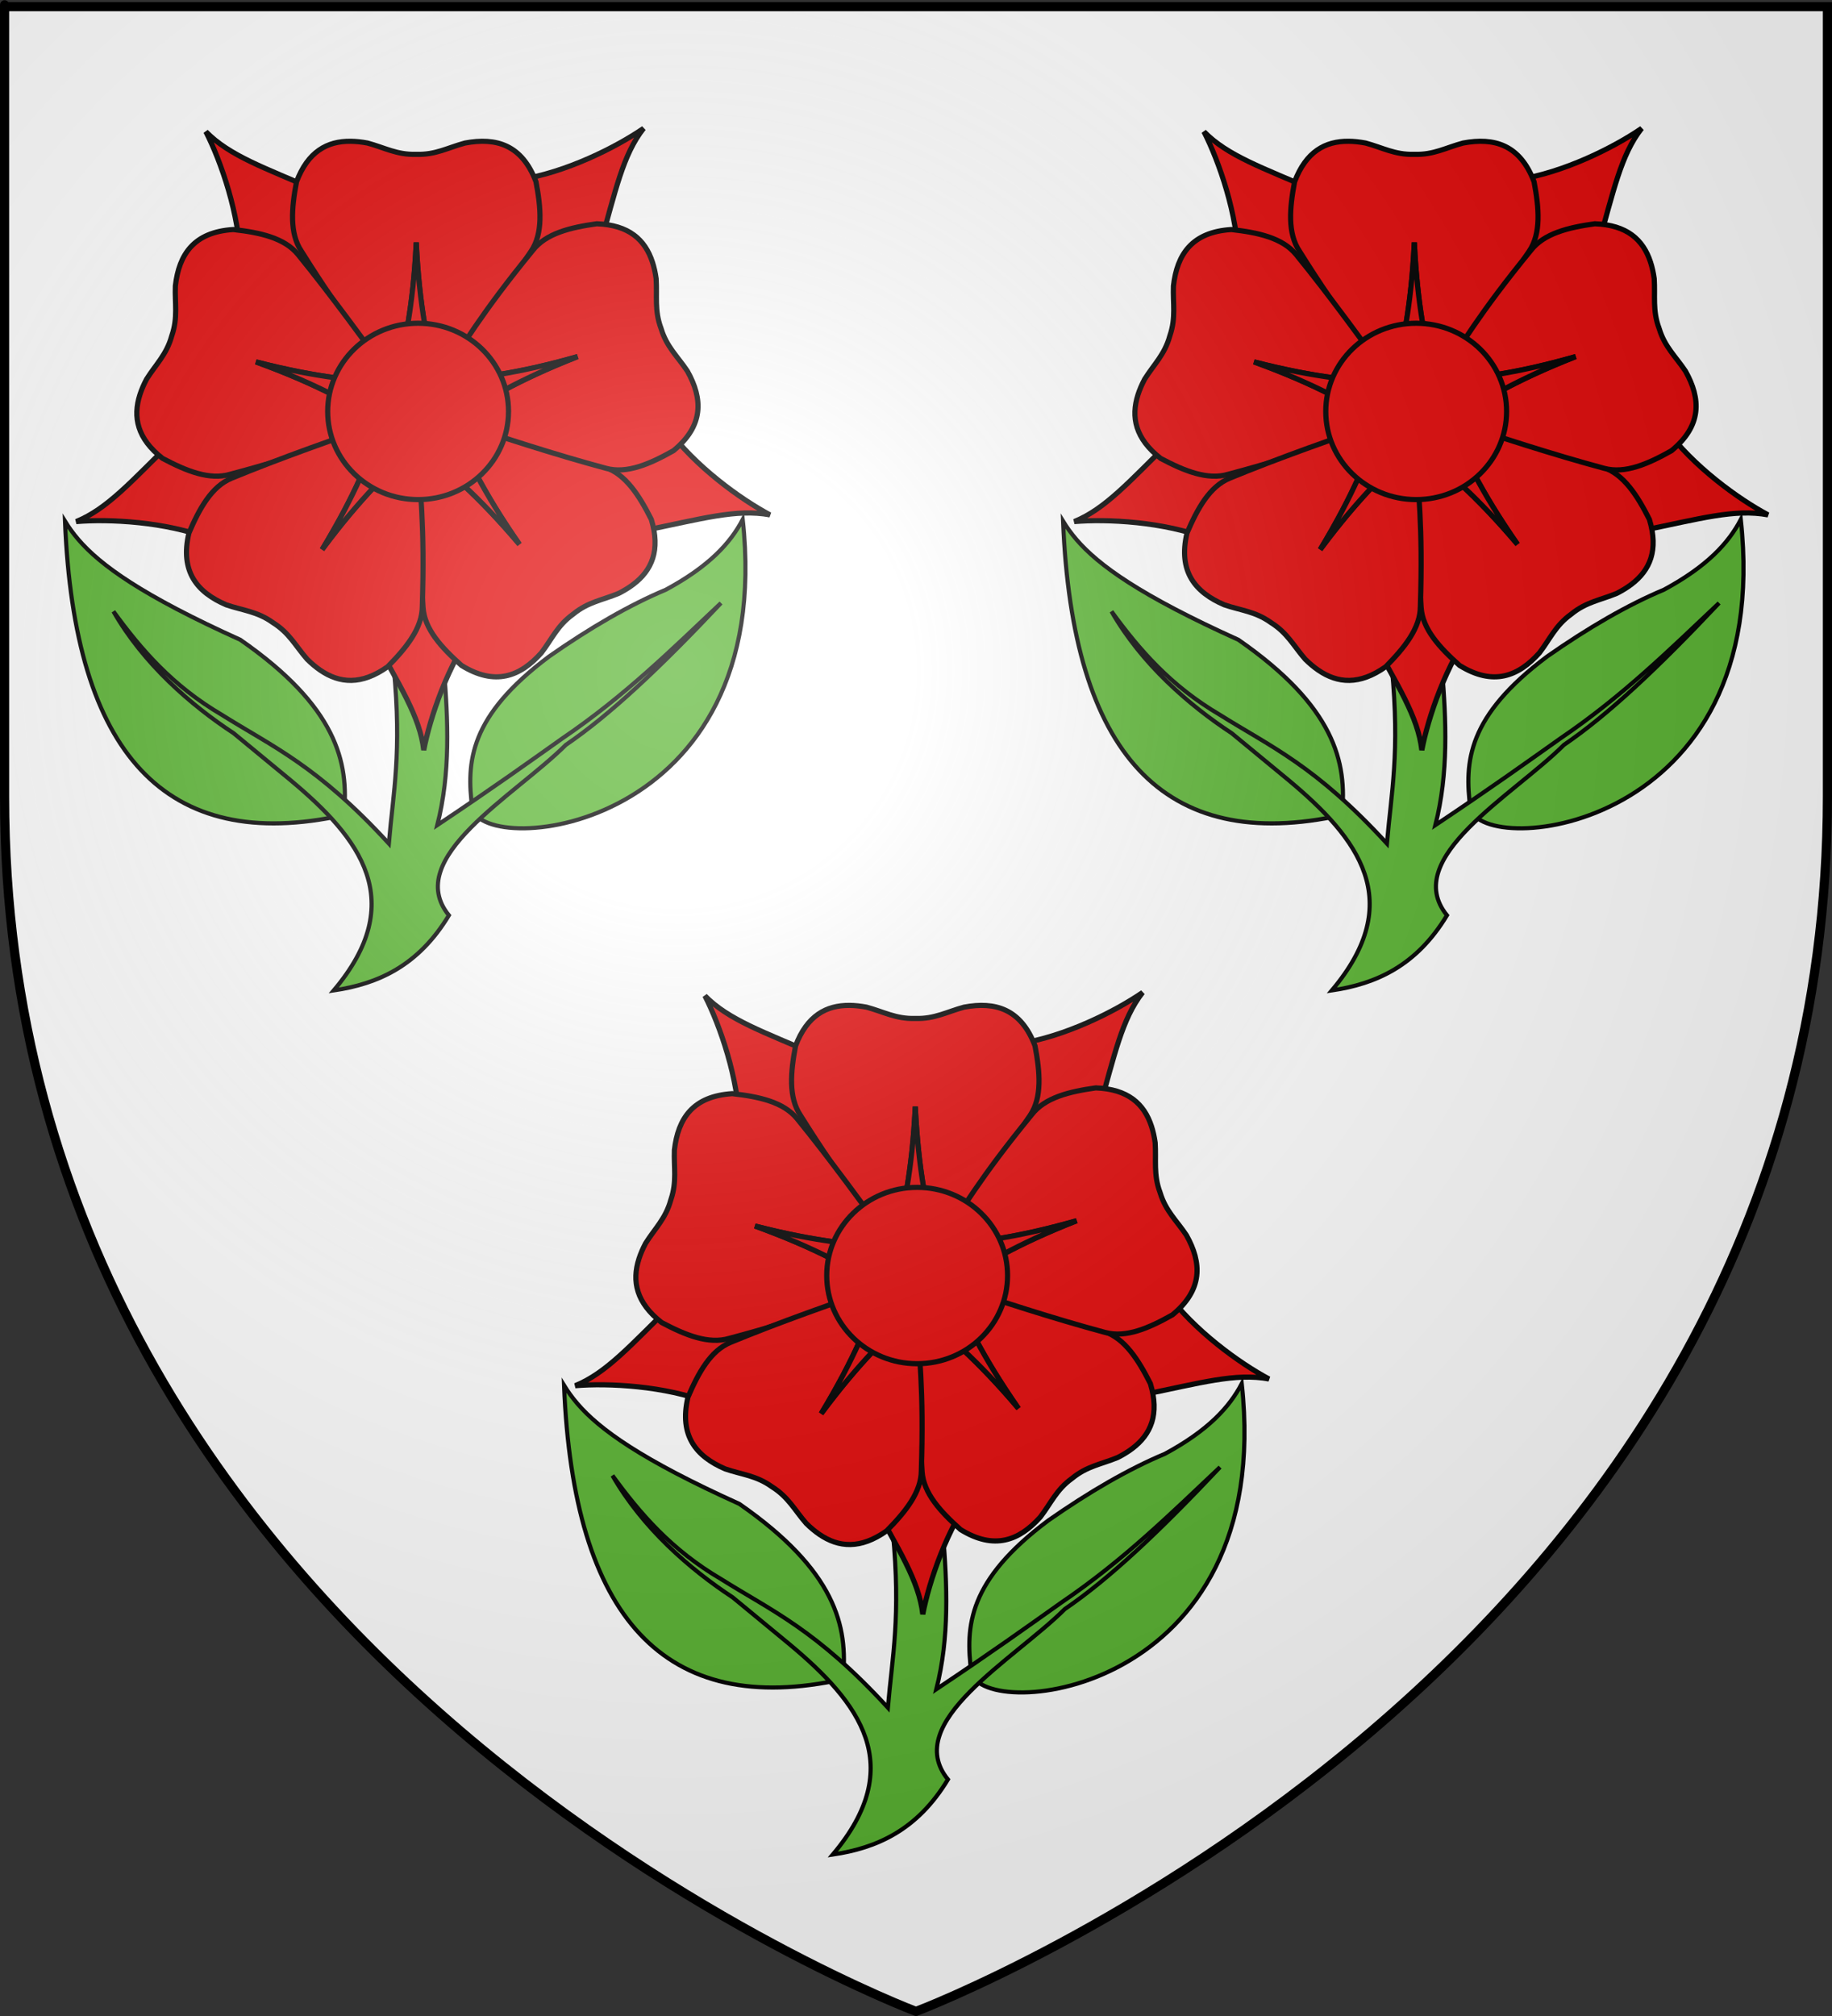 <?xml version="1.0" encoding="UTF-8" standalone="no"?>
<svg
   xmlns:dc="http://purl.org/dc/elements/1.1/"
   xmlns:cc="http://web.resource.org/cc/"
   xmlns:rdf="http://www.w3.org/1999/02/22-rdf-syntax-ns#"
   xmlns:svg="http://www.w3.org/2000/svg"
   xmlns="http://www.w3.org/2000/svg"
   xmlns:xlink="http://www.w3.org/1999/xlink"
   xmlns:sodipodi="http://sodipodi.sourceforge.net/DTD/sodipodi-0.dtd"
   xmlns:inkscape="http://www.inkscape.org/namespaces/inkscape"
   height="660"
   width="600"
   version="1.0"
   id="svg2"
   sodipodi:version="0.32"
   inkscape:version="0.45.1"
   sodipodi:docname="Blason_ville_fr_Meung-sur-Loire_(Loiret).svg"
   sodipodi:docbase="E:\Mes documents\Mes images\Héraldique\Réalisations\Communes européennes\France\45 - Loiret"
   inkscape:export-filename="/Users/olivier/Desktop/Blason Rouge/Blason_Vide_3D.png"
   inkscape:export-xdpi="144"
   inkscape:export-ydpi="144"
   inkscape:output_extension="org.inkscape.output.svg.inkscape">
  <rect width="100%" height="100%" fill="#333333" stroke="none"/>
  <sodipodi:namedview
     inkscape:window-height="723"
     inkscape:window-width="1024"
     inkscape:pageshadow="2"
     inkscape:pageopacity="0.0"
     guidetolerance="10.0"
     gridtolerance="10.0"
     objecttolerance="10.0"
     borderopacity="1.0"
     bordercolor="#666666"
     pagecolor="#ffffff"
     id="base"
     showgrid="false"
     height="660px"
     inkscape:zoom="0.80151481"
     inkscape:cx="178.32351"
     inkscape:cy="329.99986"
     inkscape:window-x="-4"
     inkscape:window-y="-4"
     inkscape:current-layer="layer4" />
  <desc
     id="desc4">Flag of Canton of Valais (Wallis)</desc>
  <defs
     id="defs6">
    <linearGradient
       id="linearGradient2893">
      <stop
         style="stop-color:white;stop-opacity:0.314;"
         offset="0"
         id="stop2895" />
      <stop
         id="stop2897"
         offset="0.19"
         style="stop-color:white;stop-opacity:0.251;" />
      <stop
         style="stop-color:#6b6b6b;stop-opacity:0.125;"
         offset="0.6"
         id="stop2901" />
      <stop
         style="stop-color:black;stop-opacity:0.125;"
         offset="1"
         id="stop2899" />
    </linearGradient>
    <radialGradient
       inkscape:collect="always"
       xlink:href="#linearGradient2893"
       id="radialGradient3163"
       gradientUnits="userSpaceOnUse"
       gradientTransform="matrix(1.353,0,0,1.349,-77.629,-85.747)"
       cx="221.445"
       cy="226.331"
       fx="221.445"
       fy="226.331"
       r="300" />
  </defs>
  <g
     inkscape:groupmode="layer"
     id="layer3"
     inkscape:label="Fond écu"
     style="display:inline">
    <path
       id="path2855"
       style="fill:#ffffff;fill-opacity:1;fill-rule:evenodd;stroke:none;stroke-width:1px;stroke-linecap:butt;stroke-linejoin:miter;stroke-opacity:1"
       d="M 300,658.5 C 300,658.5 598.5,546.18 598.5,260.728 C 598.5,-24.723 598.5,2.176 598.5,2.176 L 1.5,2.176 L 1.5,260.728 C 1.5,546.18 300,658.5 300,658.5 z "
       sodipodi:nodetypes="cccccc" />
  </g>
  <g
     inkscape:groupmode="layer"
     id="layer4"
     inkscape:label="Meubles">
    <g
       style="display:inline"
       id="g3351"
       transform="matrix(1.603,0,0,1.603,183.906,323.862)">
      <g
         transform="translate(-421.324,-12.567)"
         style="display:inline"
         inkscape:label="Fond écu"
         id="g3353">
        <g
           transform="matrix(1.055,0,0,1.055,177.864,-334.826)"
           inkscape:label="Calque 1"
           id="g2498">
          <g
             style="stroke:#000000;stroke-width:0.8;stroke-miterlimit:4;stroke-dasharray:none;stroke-opacity:1;display:inline"
             id="g7941"
             transform="translate(147.664,1.93)">
            <g
               transform="matrix(0.642,0,0,0.642,-62.853,199.14)"
               style="fill:#ffffff;fill-opacity:1;stroke:#000000;stroke-width:1.247;stroke-miterlimit:4;stroke-dasharray:none;stroke-opacity:1"
               id="g7466" />
            <path
               d="M 83.59,404.024 C 85.386,448.994 103.023,468.534 137.577,460.92 C 138.69,450.622 136.067,439.836 117.534,426.976 C 112.813,424.845 108.77,422.884 105.295,421.064 C 91.143,413.655 86.403,408.598 83.59,404.024 z "
               style="fill:#5ab532;fill-opacity:1;fill-rule:evenodd;stroke:#000000;stroke-width:0.8;stroke-linecap:butt;stroke-linejoin:miter;stroke-miterlimit:4;stroke-dasharray:none;stroke-opacity:1"
               id="path7502" />
            <path
               d="M 162.469,459.627 C 161.282,450.575 161.914,441.759 177.339,430.209 C 185.299,424.647 192.87,420.254 199.968,417.278 C 208.351,412.752 212.465,408.226 214.839,403.7 C 221.404,464.095 164.765,469.328 162.469,459.627 z "
               style="fill:#5ab532;fill-opacity:1;fill-rule:evenodd;stroke:#000000;stroke-width:0.8;stroke-linecap:butt;stroke-linejoin:miter;stroke-miterlimit:4;stroke-dasharray:none;stroke-opacity:1"
               id="path7504" />
            <path
               d="M 147.267,432.478 C 148.835,448.836 147.154,456.514 146.305,466.425 C 132.435,451.32 123.786,447.681 113.982,441.521 C 104.375,435.881 98.309,428.836 92.968,421.49 C 98.818,431.699 107.991,439.648 116.248,445.07 L 127.236,454.134 C 140.801,465.428 150.185,477.601 135.637,494.858 C 144.151,493.604 151.993,490.148 157.935,480.321 C 148.917,469.222 170.761,457.142 180.573,447.336 C 189.063,441.563 198.693,432.532 210.63,419.866 C 201.122,428.837 191.93,437.912 179.931,446.053 C 172.942,451 166.788,455.442 155.689,462.856 C 158.253,452.76 157.792,442.674 156.972,432.578 L 147.267,432.478 z "
               style="fill:#5ab532;fill-opacity:1;fill-rule:evenodd;stroke:#000000;stroke-width:0.8;stroke-miterlimit:4;stroke-dasharray:none;stroke-opacity:1"
               id="path7506"
               sodipodi:nodetypes="cccccccccccccc" />
          </g>
          <g
             id="g3865"
             transform="matrix(0.689,0,0,0.689,231.828,328.153)"
             style="stroke:#000000;stroke-width:1.452;stroke-miterlimit:4;stroke-dasharray:none;stroke-opacity:1">
            <g
               id="g10890"
               style="stroke:#000000;stroke-width:7.189;stroke-miterlimit:4;stroke-dasharray:none;stroke-opacity:1"
               transform="matrix(0.202,0,0,0.202,3.622,3.232)">
              <path
                 id="path9102"
                 style="fill:#e20909;fill-opacity:1;fill-rule:evenodd;stroke:#000000;stroke-width:7.189;stroke-linecap:butt;stroke-linejoin:miter;stroke-miterlimit:4;stroke-dasharray:none;stroke-opacity:1"
                 d="M 958.886,534.195 C 918.345,512.647 854.113,466.468 815.852,413.608 L 640.732,418.824 L 622.909,473.193 L 784.137,555.91 C 863.503,539.789 912.556,525.5 958.886,534.195 z " />
              <path
                 id="path9100"
                 style="fill:#e20909;fill-opacity:1;fill-rule:evenodd;stroke:#000000;stroke-width:7.189;stroke-linecap:butt;stroke-linejoin:miter;stroke-miterlimit:4;stroke-dasharray:none;stroke-opacity:1"
                 d="M 477.117,861.464 C 485.736,816.369 510.892,741.366 550.099,689.205 L 493.414,523.43 L 436.207,522.454 L 404.778,700.916 C 443.612,771.985 471.747,814.633 477.117,861.464 z " />
              <path
                 id="path9098"
                 style="fill:#e20909;fill-opacity:1;fill-rule:evenodd;stroke:#000000;stroke-width:7.189;stroke-linecap:butt;stroke-linejoin:miter;stroke-miterlimit:4;stroke-dasharray:none;stroke-opacity:1"
                 d="M -6.497,543.543 C 39.251,539.669 118.26,543.644 179.069,567.314 L 323.386,467.982 L 308.882,412.635 L 128.562,430.55 C 70.615,487.127 37.146,525.73 -6.497,543.543 z " />
              <path
                 id="path9096"
                 style="fill:#e20909;fill-opacity:1;fill-rule:evenodd;stroke:#000000;stroke-width:7.189;stroke-linecap:butt;stroke-linejoin:miter;stroke-miterlimit:4;stroke-dasharray:none;stroke-opacity:1"
                 d="M 783.021,-3.399 C 745.207,22.64 674.614,58.344 610.067,67.922 L 533.949,225.721 L 573.977,266.605 L 721.716,161.678 C 744.006,83.819 753.943,33.702 783.021,-3.399 z " />
              <path
                 id="path8209"
                 style="fill:#e20909;fill-opacity:1;fill-rule:evenodd;stroke:#000000;stroke-width:7.189;stroke-linecap:butt;stroke-linejoin:miter;stroke-miterlimit:4;stroke-dasharray:none;stroke-opacity:1"
                 d="M 173.937,1.199 C 194.801,42.097 220.955,116.758 221.999,182.003 L 368.473,278.126 L 414.246,243.796 L 329.566,83.591 C 255.296,51.298 206.912,34.884 173.937,1.199 z " />
            </g>
            <g
               id="g14500"
               transform="matrix(0.202,0,0,0.202,3.622,3.232)"
               style="stroke:#000000;stroke-width:7.189;stroke-miterlimit:4;stroke-dasharray:none;stroke-opacity:1">
              <path
                 id="path2843"
                 style="fill:#e20909;fill-opacity:1;fill-rule:evenodd;stroke:#000000;stroke-width:7.189;stroke-linecap:butt;stroke-linejoin:miter;stroke-miterlimit:4;stroke-dasharray:none;stroke-opacity:1"
                 d="M 375.288,14.554 C 342.603,14.257 315.935,29.037 300.101,70.867 C 293.112,107.638 290.159,142.405 306.851,167.336 C 367.467,264.2 399.455,299.404 439.195,351.304 C 449.866,295.005 462.197,248.644 466.695,155.304 C 471.193,248.644 483.523,295.005 494.195,351.304 C 539.163,290.403 584.879,229.876 626.57,167.336 C 643.261,142.405 640.277,107.638 633.288,70.867 C 613.8,19.384 577.909,8.88 534.57,17.023 C 510.874,23.403 493.718,33.478 467.288,32.742 L 467.235,32.746 L 466.141,32.746 L 466.132,32.742 C 439.702,33.478 422.515,23.403 398.82,17.023 C 390.694,15.496 382.831,14.623 375.288,14.554 z " />
              <path
                 id="path7288"
                 style="fill:#e20909;fill-opacity:1;fill-rule:evenodd;stroke:#000000;stroke-width:7.189;stroke-linecap:butt;stroke-linejoin:miter;stroke-miterlimit:4;stroke-dasharray:none;stroke-opacity:1"
                 d="M 466.695,155.304 C 462.197,248.644 449.866,295.005 439.195,351.304 C 439.039,351.101 438.881,350.913 438.726,350.711 L 438.788,351.898 L 493.757,351.898 L 493.882,349.679 C 483.283,294.112 471.149,247.738 466.695,155.304 z " />
              <path
                 id="path8191"
                 style="fill:#e20909;fill-opacity:1;fill-rule:evenodd;stroke:#000000;stroke-width:7.189;stroke-linecap:butt;stroke-linejoin:miter;stroke-miterlimit:4;stroke-dasharray:none;stroke-opacity:1"
                 d="M 82.133,367.212 C 72.2,398.353 78.449,428.195 113.74,455.672 C 146.81,473.205 179.155,486.289 207.903,477.701 C 318.344,448.382 361.422,428.212 422.741,405.565 C 372.101,378.749 331.446,353.281 243.595,321.43 C 334.102,344.686 382.037,346.591 438.978,353.016 C 394.065,292.073 349.731,230.527 302.286,172.231 C 283.393,148.924 249.295,141.512 212.1,137.334 C 157.158,140.756 136.526,171.946 131.513,215.758 C 130.613,240.281 135.175,259.646 126.669,284.681 L 126.657,284.733 L 126.334,285.778 L 126.328,285.786 C 119.229,311.255 104.529,324.702 91.439,345.458 C 87.581,352.771 84.426,360.025 82.133,367.212 z " />
              <path
                 id="path8193"
                 style="fill:#e20909;fill-opacity:1;fill-rule:evenodd;stroke:#000000;stroke-width:7.189;stroke-linecap:butt;stroke-linejoin:miter;stroke-miterlimit:4;stroke-dasharray:none;stroke-opacity:1"
                 d="M 243.595,321.43 C 331.446,353.281 372.101,378.749 422.741,405.565 C 422.501,405.653 422.275,405.749 422.036,405.837 L 423.189,406.128 L 439.416,353.609 L 437.333,352.835 C 381.113,346.557 333.224,344.461 243.595,321.43 z " />
              <path
                 id="path8197"
                 style="fill:#e20909;fill-opacity:1;fill-rule:evenodd;stroke:#000000;stroke-width:7.189;stroke-linecap:butt;stroke-linejoin:miter;stroke-miterlimit:4;stroke-dasharray:none;stroke-opacity:1"
                 d="M 768.51,631.019 C 794.603,611.331 806.734,583.359 793.789,540.547 C 776.916,507.137 758.065,477.775 729.636,468.186 C 622.54,428.346 575.722,419.936 512.583,403.016 C 538.44,454.151 556.925,498.421 610.254,575.157 C 549.793,503.904 511.758,474.667 468.981,436.541 C 470.456,512.231 471.109,588.08 476.18,663.071 C 478.145,693.009 501.702,718.751 529.656,743.641 C 576.487,772.575 611.343,759.025 640.736,726.152 C 655.632,706.651 663.091,688.206 684.491,672.679 L 684.531,672.644 L 685.398,671.977 L 685.408,671.975 C 705.912,655.281 725.678,652.792 748.351,643.405 C 755.724,639.662 762.489,635.562 768.51,631.019 z " />
              <path
                 id="path8199"
                 style="fill:#e20909;fill-opacity:1;fill-rule:evenodd;stroke:#000000;stroke-width:7.189;stroke-linecap:butt;stroke-linejoin:miter;stroke-miterlimit:4;stroke-dasharray:none;stroke-opacity:1"
                 d="M 610.254,575.157 C 556.925,498.421 538.44,454.151 512.583,403.016 C 512.83,403.082 513.069,403.135 513.316,403.201 L 512.543,402.297 L 468.966,435.804 L 470.22,437.639 C 512.493,475.229 550.38,504.595 610.254,575.157 z " />
              <path
                 id="path8203"
                 style="fill:#e20909;fill-opacity:1;fill-rule:evenodd;stroke:#000000;stroke-width:7.189;stroke-linecap:butt;stroke-linejoin:miter;stroke-miterlimit:4;stroke-dasharray:none;stroke-opacity:1"
                 d="M 333.068,750.217 C 360.029,768.697 390.407,771.305 426.883,745.421 C 453.195,718.801 475.039,691.593 475.093,661.591 C 478.817,547.385 471.906,500.323 467.875,435.079 C 427.613,475.853 391.518,507.453 335.718,582.411 C 384.051,502.434 399.679,457.078 422.227,404.399 C 350.933,429.861 279.227,454.595 209.739,483.244 C 181.979,494.625 165.062,525.144 150.35,559.561 C 137.807,613.161 161.735,641.9 202.248,659.317 C 225.473,667.24 245.332,668.448 266.857,683.802 L 266.903,683.829 L 267.811,684.439 L 267.816,684.447 C 290.163,698.579 298.807,716.529 314.915,735.042 C 320.807,740.842 326.846,745.952 333.068,750.217 z " />
              <path
                 id="path8205"
                 style="fill:#e20909;fill-opacity:1;fill-rule:evenodd;stroke:#000000;stroke-width:7.189;stroke-linecap:butt;stroke-linejoin:miter;stroke-miterlimit:4;stroke-dasharray:none;stroke-opacity:1"
                 d="M 335.718,582.411 C 391.518,507.453 427.613,475.853 467.875,435.079 C 467.891,435.335 467.917,435.579 467.933,435.834 L 468.543,434.813 L 422.922,404.15 L 421.58,405.922 C 399.38,457.953 383.583,503.21 335.718,582.411 z " />
              <path
                 id="path8185"
                 style="fill:#e20909;fill-opacity:1;fill-rule:evenodd;stroke:#000000;stroke-width:7.189;stroke-linecap:butt;stroke-linejoin:miter;stroke-miterlimit:4;stroke-dasharray:none;stroke-opacity:1"
                 d="M 795.294,182.527 C 785.113,151.466 762.574,130.933 717.876,129.322 C 680.803,134.472 646.921,142.803 628.645,166.597 C 556.281,255.03 533.169,296.604 496.721,350.867 C 553.473,342.955 601.343,339.796 691.21,314.179 C 604.222,348.319 564.247,374.841 514.327,402.973 C 586.418,426.079 658.394,450.014 730.989,469.492 C 759.951,477.325 791.933,463.369 824.532,444.977 C 867.068,410.034 865.531,372.669 843.942,334.217 C 830.313,313.81 815.276,300.783 807.513,275.508 L 807.493,275.458 L 807.143,274.422 L 807.143,274.412 C 797.985,249.609 802.029,230.101 800.488,205.61 C 799.333,197.423 797.643,189.695 795.294,182.527 z " />
              <g
                 id="g8183"
                 style="fill:#ff0000;fill-opacity:1;stroke:#000000;stroke-width:7.189;stroke-miterlimit:4;stroke-dasharray:none;stroke-opacity:1"
                 transform="matrix(0.32,0.947,-0.947,0.32,688.938,-180.564)">
                <path
                   id="path8187"
                   style="fill:#e20909;fill-opacity:1;fill-rule:evenodd;stroke:#000000;stroke-width:7.189;stroke-linecap:butt;stroke-linejoin:miter;stroke-miterlimit:4;stroke-dasharray:none;stroke-opacity:1"
                   d="M 469.438,156.219 C 464.94,249.558 452.609,295.919 441.938,352.219 C 441.782,352.016 441.624,351.828 441.469,351.625 L 441.531,352.812 L 496.5,352.812 L 496.625,350.594 C 486.026,295.026 473.892,248.653 469.438,156.219 z " />
              </g>
            </g>
            <path
               id="path1952"
               style="fill:#e20909;fill-opacity:1;fill-rule:evenodd;stroke:#000000;stroke-width:7.579;stroke-miterlimit:4;stroke-dasharray:none;stroke-opacity:1"
               transform="matrix(0.192,0,0,0.192,5.808,3.468)"
               d="M 614.688,409.418 C 614.708,480.674 555.443,538.448 482.328,538.448 C 409.214,538.448 349.948,480.674 349.968,409.418 C 349.948,338.162 409.214,280.388 482.328,280.388 C 555.443,280.388 614.708,338.162 614.688,409.418 L 614.688,409.418 z " />
          </g>
        </g>
      </g>
      <g
         transform="translate(-421.324,-12.567)"
         style="display:inline"
         inkscape:label="Meubles"
         id="g3381" />
      <g
         transform="translate(-421.324,-12.567)"
         style="display:inline"
         inkscape:label="Reflet final"
         id="g3383" />
      <g
         transform="translate(-421.324,-12.567)"
         inkscape:label="Contour final"
         id="g3385" />
    </g>
    <g
       id="g3542"
       transform="translate(-15.652,0)">
      <g
         transform="matrix(1.603,0,0,1.603,36.118,40.965)"
         id="g3418"
         style="display:inline">
        <g
           id="g3420"
           inkscape:label="Fond écu"
           style="display:inline"
           transform="translate(-421.324,-12.567)">
          <g
             id="g3422"
             inkscape:label="Calque 1"
             transform="matrix(1.055,0,0,1.055,177.864,-334.826)">
            <g
               transform="translate(147.664,1.93)"
               id="g3424"
               style="stroke:#000000;stroke-width:0.8;stroke-miterlimit:4;stroke-dasharray:none;stroke-opacity:1;display:inline">
              <g
                 id="g3426"
                 style="fill:#ffffff;fill-opacity:1;stroke:#000000;stroke-width:1.247;stroke-miterlimit:4;stroke-dasharray:none;stroke-opacity:1"
                 transform="matrix(0.642,0,0,0.642,-62.853,199.14)" />
              <path
                 id="path3428"
                 style="fill:#5ab532;fill-opacity:1;fill-rule:evenodd;stroke:#000000;stroke-width:0.8;stroke-linecap:butt;stroke-linejoin:miter;stroke-miterlimit:4;stroke-dasharray:none;stroke-opacity:1"
                 d="M 83.59,404.024 C 85.386,448.994 103.023,468.534 137.577,460.92 C 138.69,450.622 136.067,439.836 117.534,426.976 C 112.813,424.845 108.77,422.884 105.295,421.064 C 91.143,413.655 86.403,408.598 83.59,404.024 z " />
              <path
                 id="path3430"
                 style="fill:#5ab532;fill-opacity:1;fill-rule:evenodd;stroke:#000000;stroke-width:0.8;stroke-linecap:butt;stroke-linejoin:miter;stroke-miterlimit:4;stroke-dasharray:none;stroke-opacity:1"
                 d="M 162.469,459.627 C 161.282,450.575 161.914,441.759 177.339,430.209 C 185.299,424.647 192.87,420.254 199.968,417.278 C 208.351,412.752 212.465,408.226 214.839,403.7 C 221.404,464.095 164.765,469.328 162.469,459.627 z " />
              <path
                 sodipodi:nodetypes="cccccccccccccc"
                 id="path3432"
                 style="fill:#5ab532;fill-opacity:1;fill-rule:evenodd;stroke:#000000;stroke-width:0.8;stroke-miterlimit:4;stroke-dasharray:none;stroke-opacity:1"
                 d="M 147.267,432.478 C 148.835,448.836 147.154,456.514 146.305,466.425 C 132.435,451.32 123.786,447.681 113.982,441.521 C 104.375,435.881 98.309,428.836 92.968,421.49 C 98.818,431.699 107.991,439.648 116.248,445.07 L 127.236,454.134 C 140.801,465.428 150.185,477.601 135.637,494.858 C 144.151,493.604 151.993,490.148 157.935,480.321 C 148.917,469.222 170.761,457.142 180.573,447.336 C 189.063,441.563 198.693,432.532 210.63,419.866 C 201.122,428.837 191.93,437.912 179.931,446.053 C 172.942,451 166.788,455.442 155.689,462.856 C 158.253,452.76 157.792,442.674 156.972,432.578 L 147.267,432.478 z " />
            </g>
            <g
               style="stroke:#000000;stroke-width:1.452;stroke-miterlimit:4;stroke-dasharray:none;stroke-opacity:1"
               transform="matrix(0.689,0,0,0.689,231.828,328.153)"
               id="g3434">
              <g
                 transform="matrix(0.202,0,0,0.202,3.622,3.232)"
                 style="stroke:#000000;stroke-width:7.189;stroke-miterlimit:4;stroke-dasharray:none;stroke-opacity:1"
                 id="g3436">
                <path
                   d="M 958.886,534.195 C 918.345,512.647 854.113,466.468 815.852,413.608 L 640.732,418.824 L 622.909,473.193 L 784.137,555.91 C 863.503,539.789 912.556,525.5 958.886,534.195 z "
                   style="fill:#e20909;fill-opacity:1;fill-rule:evenodd;stroke:#000000;stroke-width:7.189;stroke-linecap:butt;stroke-linejoin:miter;stroke-miterlimit:4;stroke-dasharray:none;stroke-opacity:1"
                   id="path3438" />
                <path
                   d="M 477.117,861.464 C 485.736,816.369 510.892,741.366 550.099,689.205 L 493.414,523.43 L 436.207,522.454 L 404.778,700.916 C 443.612,771.985 471.747,814.633 477.117,861.464 z "
                   style="fill:#e20909;fill-opacity:1;fill-rule:evenodd;stroke:#000000;stroke-width:7.189;stroke-linecap:butt;stroke-linejoin:miter;stroke-miterlimit:4;stroke-dasharray:none;stroke-opacity:1"
                   id="path3440" />
                <path
                   d="M -6.497,543.543 C 39.251,539.669 118.26,543.644 179.069,567.314 L 323.386,467.982 L 308.882,412.635 L 128.562,430.55 C 70.615,487.127 37.146,525.73 -6.497,543.543 z "
                   style="fill:#e20909;fill-opacity:1;fill-rule:evenodd;stroke:#000000;stroke-width:7.189;stroke-linecap:butt;stroke-linejoin:miter;stroke-miterlimit:4;stroke-dasharray:none;stroke-opacity:1"
                   id="path3442" />
                <path
                   d="M 783.021,-3.399 C 745.207,22.64 674.614,58.344 610.067,67.922 L 533.949,225.721 L 573.977,266.605 L 721.716,161.678 C 744.006,83.819 753.943,33.702 783.021,-3.399 z "
                   style="fill:#e20909;fill-opacity:1;fill-rule:evenodd;stroke:#000000;stroke-width:7.189;stroke-linecap:butt;stroke-linejoin:miter;stroke-miterlimit:4;stroke-dasharray:none;stroke-opacity:1"
                   id="path3444" />
                <path
                   d="M 173.937,1.199 C 194.801,42.097 220.955,116.758 221.999,182.003 L 368.473,278.126 L 414.246,243.796 L 329.566,83.591 C 255.296,51.298 206.912,34.884 173.937,1.199 z "
                   style="fill:#e20909;fill-opacity:1;fill-rule:evenodd;stroke:#000000;stroke-width:7.189;stroke-linecap:butt;stroke-linejoin:miter;stroke-miterlimit:4;stroke-dasharray:none;stroke-opacity:1"
                   id="path3446" />
              </g>
              <g
                 style="stroke:#000000;stroke-width:7.189;stroke-miterlimit:4;stroke-dasharray:none;stroke-opacity:1"
                 transform="matrix(0.202,0,0,0.202,3.622,3.232)"
                 id="g3448">
                <path
                   d="M 375.288,14.554 C 342.603,14.257 315.935,29.037 300.101,70.867 C 293.112,107.638 290.159,142.405 306.851,167.336 C 367.467,264.2 399.455,299.404 439.195,351.304 C 449.866,295.005 462.197,248.644 466.695,155.304 C 471.193,248.644 483.523,295.005 494.195,351.304 C 539.163,290.403 584.879,229.876 626.57,167.336 C 643.261,142.405 640.277,107.638 633.288,70.867 C 613.8,19.384 577.909,8.88 534.57,17.023 C 510.874,23.403 493.718,33.478 467.288,32.742 L 467.235,32.746 L 466.141,32.746 L 466.132,32.742 C 439.702,33.478 422.515,23.403 398.82,17.023 C 390.694,15.496 382.831,14.623 375.288,14.554 z "
                   style="fill:#e20909;fill-opacity:1;fill-rule:evenodd;stroke:#000000;stroke-width:7.189;stroke-linecap:butt;stroke-linejoin:miter;stroke-miterlimit:4;stroke-dasharray:none;stroke-opacity:1"
                   id="path3450" />
                <path
                   d="M 466.695,155.304 C 462.197,248.644 449.866,295.005 439.195,351.304 C 439.039,351.101 438.881,350.913 438.726,350.711 L 438.788,351.898 L 493.757,351.898 L 493.882,349.679 C 483.283,294.112 471.149,247.738 466.695,155.304 z "
                   style="fill:#e20909;fill-opacity:1;fill-rule:evenodd;stroke:#000000;stroke-width:7.189;stroke-linecap:butt;stroke-linejoin:miter;stroke-miterlimit:4;stroke-dasharray:none;stroke-opacity:1"
                   id="path3452" />
                <path
                   d="M 82.133,367.212 C 72.2,398.353 78.449,428.195 113.74,455.672 C 146.81,473.205 179.155,486.289 207.903,477.701 C 318.344,448.382 361.422,428.212 422.741,405.565 C 372.101,378.749 331.446,353.281 243.595,321.43 C 334.102,344.686 382.037,346.591 438.978,353.016 C 394.065,292.073 349.731,230.527 302.286,172.231 C 283.393,148.924 249.295,141.512 212.1,137.334 C 157.158,140.756 136.526,171.946 131.513,215.758 C 130.613,240.281 135.175,259.646 126.669,284.681 L 126.657,284.733 L 126.334,285.778 L 126.328,285.786 C 119.229,311.255 104.529,324.702 91.439,345.458 C 87.581,352.771 84.426,360.025 82.133,367.212 z "
                   style="fill:#e20909;fill-opacity:1;fill-rule:evenodd;stroke:#000000;stroke-width:7.189;stroke-linecap:butt;stroke-linejoin:miter;stroke-miterlimit:4;stroke-dasharray:none;stroke-opacity:1"
                   id="path3454" />
                <path
                   d="M 243.595,321.43 C 331.446,353.281 372.101,378.749 422.741,405.565 C 422.501,405.653 422.275,405.749 422.036,405.837 L 423.189,406.128 L 439.416,353.609 L 437.333,352.835 C 381.113,346.557 333.224,344.461 243.595,321.43 z "
                   style="fill:#e20909;fill-opacity:1;fill-rule:evenodd;stroke:#000000;stroke-width:7.189;stroke-linecap:butt;stroke-linejoin:miter;stroke-miterlimit:4;stroke-dasharray:none;stroke-opacity:1"
                   id="path3456" />
                <path
                   d="M 768.51,631.019 C 794.603,611.331 806.734,583.359 793.789,540.547 C 776.916,507.137 758.065,477.775 729.636,468.186 C 622.54,428.346 575.722,419.936 512.583,403.016 C 538.44,454.151 556.925,498.421 610.254,575.157 C 549.793,503.904 511.758,474.667 468.981,436.541 C 470.456,512.231 471.109,588.08 476.18,663.071 C 478.145,693.009 501.702,718.751 529.656,743.641 C 576.487,772.575 611.343,759.025 640.736,726.152 C 655.632,706.651 663.091,688.206 684.491,672.679 L 684.531,672.644 L 685.398,671.977 L 685.408,671.975 C 705.912,655.281 725.678,652.792 748.351,643.405 C 755.724,639.662 762.489,635.562 768.51,631.019 z "
                   style="fill:#e20909;fill-opacity:1;fill-rule:evenodd;stroke:#000000;stroke-width:7.189;stroke-linecap:butt;stroke-linejoin:miter;stroke-miterlimit:4;stroke-dasharray:none;stroke-opacity:1"
                   id="path3458" />
                <path
                   d="M 610.254,575.157 C 556.925,498.421 538.44,454.151 512.583,403.016 C 512.83,403.082 513.069,403.135 513.316,403.201 L 512.543,402.297 L 468.966,435.804 L 470.22,437.639 C 512.493,475.229 550.38,504.595 610.254,575.157 z "
                   style="fill:#e20909;fill-opacity:1;fill-rule:evenodd;stroke:#000000;stroke-width:7.189;stroke-linecap:butt;stroke-linejoin:miter;stroke-miterlimit:4;stroke-dasharray:none;stroke-opacity:1"
                   id="path3460" />
                <path
                   d="M 333.068,750.217 C 360.029,768.697 390.407,771.305 426.883,745.421 C 453.195,718.801 475.039,691.593 475.093,661.591 C 478.817,547.385 471.906,500.323 467.875,435.079 C 427.613,475.853 391.518,507.453 335.718,582.411 C 384.051,502.434 399.679,457.078 422.227,404.399 C 350.933,429.861 279.227,454.595 209.739,483.244 C 181.979,494.625 165.062,525.144 150.35,559.561 C 137.807,613.161 161.735,641.9 202.248,659.317 C 225.473,667.24 245.332,668.448 266.857,683.802 L 266.903,683.829 L 267.811,684.439 L 267.816,684.447 C 290.163,698.579 298.807,716.529 314.915,735.042 C 320.807,740.842 326.846,745.952 333.068,750.217 z "
                   style="fill:#e20909;fill-opacity:1;fill-rule:evenodd;stroke:#000000;stroke-width:7.189;stroke-linecap:butt;stroke-linejoin:miter;stroke-miterlimit:4;stroke-dasharray:none;stroke-opacity:1"
                   id="path3462" />
                <path
                   d="M 335.718,582.411 C 391.518,507.453 427.613,475.853 467.875,435.079 C 467.891,435.335 467.917,435.579 467.933,435.834 L 468.543,434.813 L 422.922,404.15 L 421.58,405.922 C 399.38,457.953 383.583,503.21 335.718,582.411 z "
                   style="fill:#e20909;fill-opacity:1;fill-rule:evenodd;stroke:#000000;stroke-width:7.189;stroke-linecap:butt;stroke-linejoin:miter;stroke-miterlimit:4;stroke-dasharray:none;stroke-opacity:1"
                   id="path3464" />
                <path
                   d="M 795.294,182.527 C 785.113,151.466 762.574,130.933 717.876,129.322 C 680.803,134.472 646.921,142.803 628.645,166.597 C 556.281,255.03 533.169,296.604 496.721,350.867 C 553.473,342.955 601.343,339.796 691.21,314.179 C 604.222,348.319 564.247,374.841 514.327,402.973 C 586.418,426.079 658.394,450.014 730.989,469.492 C 759.951,477.325 791.933,463.369 824.532,444.977 C 867.068,410.034 865.531,372.669 843.942,334.217 C 830.313,313.81 815.276,300.783 807.513,275.508 L 807.493,275.458 L 807.143,274.422 L 807.143,274.412 C 797.985,249.609 802.029,230.101 800.488,205.61 C 799.333,197.423 797.643,189.695 795.294,182.527 z "
                   style="fill:#e20909;fill-opacity:1;fill-rule:evenodd;stroke:#000000;stroke-width:7.189;stroke-linecap:butt;stroke-linejoin:miter;stroke-miterlimit:4;stroke-dasharray:none;stroke-opacity:1"
                   id="path3466" />
                <g
                   transform="matrix(0.32,0.947,-0.947,0.32,688.938,-180.564)"
                   style="fill:#ff0000;fill-opacity:1;stroke:#000000;stroke-width:7.189;stroke-miterlimit:4;stroke-dasharray:none;stroke-opacity:1"
                   id="g3468">
                  <path
                     d="M 469.438,156.219 C 464.94,249.558 452.609,295.919 441.938,352.219 C 441.782,352.016 441.624,351.828 441.469,351.625 L 441.531,352.812 L 496.5,352.812 L 496.625,350.594 C 486.026,295.026 473.892,248.653 469.438,156.219 z "
                     style="fill:#e20909;fill-opacity:1;fill-rule:evenodd;stroke:#000000;stroke-width:7.189;stroke-linecap:butt;stroke-linejoin:miter;stroke-miterlimit:4;stroke-dasharray:none;stroke-opacity:1"
                     id="path3470" />
                </g>
              </g>
              <path
                 d="M 614.688,409.418 C 614.708,480.674 555.443,538.448 482.328,538.448 C 409.214,538.448 349.948,480.674 349.968,409.418 C 349.948,338.162 409.214,280.388 482.328,280.388 C 555.443,280.388 614.708,338.162 614.688,409.418 L 614.688,409.418 z "
                 transform="matrix(0.192,0,0,0.192,5.808,3.468)"
                 style="fill:#e20909;fill-opacity:1;fill-rule:evenodd;stroke:#000000;stroke-width:7.579;stroke-miterlimit:4;stroke-dasharray:none;stroke-opacity:1"
                 id="path3472" />
            </g>
          </g>
        </g>
        <g
           id="g3474"
           inkscape:label="Meubles"
           style="display:inline"
           transform="translate(-421.324,-12.567)" />
        <g
           id="g3476"
           inkscape:label="Reflet final"
           style="display:inline"
           transform="translate(-421.324,-12.567)" />
        <g
           id="g3478"
           inkscape:label="Contour final"
           transform="translate(-421.324,-12.567)" />
      </g>
      <g
         transform="matrix(1.603,0,0,1.603,362.999,40.965)"
         id="g3480"
         style="display:inline">
        <g
           id="g3482"
           inkscape:label="Fond écu"
           style="display:inline"
           transform="translate(-421.324,-12.567)">
          <g
             id="g3484"
             inkscape:label="Calque 1"
             transform="matrix(1.055,0,0,1.055,177.864,-334.826)">
            <g
               transform="translate(147.664,1.93)"
               id="g3486"
               style="stroke:#000000;stroke-width:0.8;stroke-miterlimit:4;stroke-dasharray:none;stroke-opacity:1;display:inline">
              <g
                 id="g3488"
                 style="fill:#ffffff;fill-opacity:1;stroke:#000000;stroke-width:1.247;stroke-miterlimit:4;stroke-dasharray:none;stroke-opacity:1"
                 transform="matrix(0.642,0,0,0.642,-62.853,199.14)" />
              <path
                 id="path3490"
                 style="fill:#5ab532;fill-opacity:1;fill-rule:evenodd;stroke:#000000;stroke-width:0.8;stroke-linecap:butt;stroke-linejoin:miter;stroke-miterlimit:4;stroke-dasharray:none;stroke-opacity:1"
                 d="M 83.59,404.024 C 85.386,448.994 103.023,468.534 137.577,460.92 C 138.69,450.622 136.067,439.836 117.534,426.976 C 112.813,424.845 108.77,422.884 105.295,421.064 C 91.143,413.655 86.403,408.598 83.59,404.024 z " />
              <path
                 id="path3492"
                 style="fill:#5ab532;fill-opacity:1;fill-rule:evenodd;stroke:#000000;stroke-width:0.8;stroke-linecap:butt;stroke-linejoin:miter;stroke-miterlimit:4;stroke-dasharray:none;stroke-opacity:1"
                 d="M 162.469,459.627 C 161.282,450.575 161.914,441.759 177.339,430.209 C 185.299,424.647 192.87,420.254 199.968,417.278 C 208.351,412.752 212.465,408.226 214.839,403.7 C 221.404,464.095 164.765,469.328 162.469,459.627 z " />
              <path
                 sodipodi:nodetypes="cccccccccccccc"
                 id="path3494"
                 style="fill:#5ab532;fill-opacity:1;fill-rule:evenodd;stroke:#000000;stroke-width:0.8;stroke-miterlimit:4;stroke-dasharray:none;stroke-opacity:1"
                 d="M 147.267,432.478 C 148.835,448.836 147.154,456.514 146.305,466.425 C 132.435,451.32 123.786,447.681 113.982,441.521 C 104.375,435.881 98.309,428.836 92.968,421.49 C 98.818,431.699 107.991,439.648 116.248,445.07 L 127.236,454.134 C 140.801,465.428 150.185,477.601 135.637,494.858 C 144.151,493.604 151.993,490.148 157.935,480.321 C 148.917,469.222 170.761,457.142 180.573,447.336 C 189.063,441.563 198.693,432.532 210.63,419.866 C 201.122,428.837 191.93,437.912 179.931,446.053 C 172.942,451 166.788,455.442 155.689,462.856 C 158.253,452.76 157.792,442.674 156.972,432.578 L 147.267,432.478 z " />
            </g>
            <g
               style="stroke:#000000;stroke-width:1.452;stroke-miterlimit:4;stroke-dasharray:none;stroke-opacity:1"
               transform="matrix(0.689,0,0,0.689,231.828,328.153)"
               id="g3496">
              <g
                 transform="matrix(0.202,0,0,0.202,3.622,3.232)"
                 style="stroke:#000000;stroke-width:7.189;stroke-miterlimit:4;stroke-dasharray:none;stroke-opacity:1"
                 id="g3498">
                <path
                   d="M 958.886,534.195 C 918.345,512.647 854.113,466.468 815.852,413.608 L 640.732,418.824 L 622.909,473.193 L 784.137,555.91 C 863.503,539.789 912.556,525.5 958.886,534.195 z "
                   style="fill:#e20909;fill-opacity:1;fill-rule:evenodd;stroke:#000000;stroke-width:7.189;stroke-linecap:butt;stroke-linejoin:miter;stroke-miterlimit:4;stroke-dasharray:none;stroke-opacity:1"
                   id="path3500" />
                <path
                   d="M 477.117,861.464 C 485.736,816.369 510.892,741.366 550.099,689.205 L 493.414,523.43 L 436.207,522.454 L 404.778,700.916 C 443.612,771.985 471.747,814.633 477.117,861.464 z "
                   style="fill:#e20909;fill-opacity:1;fill-rule:evenodd;stroke:#000000;stroke-width:7.189;stroke-linecap:butt;stroke-linejoin:miter;stroke-miterlimit:4;stroke-dasharray:none;stroke-opacity:1"
                   id="path3502" />
                <path
                   d="M -6.497,543.543 C 39.251,539.669 118.26,543.644 179.069,567.314 L 323.386,467.982 L 308.882,412.635 L 128.562,430.55 C 70.615,487.127 37.146,525.73 -6.497,543.543 z "
                   style="fill:#e20909;fill-opacity:1;fill-rule:evenodd;stroke:#000000;stroke-width:7.189;stroke-linecap:butt;stroke-linejoin:miter;stroke-miterlimit:4;stroke-dasharray:none;stroke-opacity:1"
                   id="path3504" />
                <path
                   d="M 783.021,-3.399 C 745.207,22.64 674.614,58.344 610.067,67.922 L 533.949,225.721 L 573.977,266.605 L 721.716,161.678 C 744.006,83.819 753.943,33.702 783.021,-3.399 z "
                   style="fill:#e20909;fill-opacity:1;fill-rule:evenodd;stroke:#000000;stroke-width:7.189;stroke-linecap:butt;stroke-linejoin:miter;stroke-miterlimit:4;stroke-dasharray:none;stroke-opacity:1"
                   id="path3506" />
                <path
                   d="M 173.937,1.199 C 194.801,42.097 220.955,116.758 221.999,182.003 L 368.473,278.126 L 414.246,243.796 L 329.566,83.591 C 255.296,51.298 206.912,34.884 173.937,1.199 z "
                   style="fill:#e20909;fill-opacity:1;fill-rule:evenodd;stroke:#000000;stroke-width:7.189;stroke-linecap:butt;stroke-linejoin:miter;stroke-miterlimit:4;stroke-dasharray:none;stroke-opacity:1"
                   id="path3508" />
              </g>
              <g
                 style="stroke:#000000;stroke-width:7.189;stroke-miterlimit:4;stroke-dasharray:none;stroke-opacity:1"
                 transform="matrix(0.202,0,0,0.202,3.622,3.232)"
                 id="g3510">
                <path
                   d="M 375.288,14.554 C 342.603,14.257 315.935,29.037 300.101,70.867 C 293.112,107.638 290.159,142.405 306.851,167.336 C 367.467,264.2 399.455,299.404 439.195,351.304 C 449.866,295.005 462.197,248.644 466.695,155.304 C 471.193,248.644 483.523,295.005 494.195,351.304 C 539.163,290.403 584.879,229.876 626.57,167.336 C 643.261,142.405 640.277,107.638 633.288,70.867 C 613.8,19.384 577.909,8.88 534.57,17.023 C 510.874,23.403 493.718,33.478 467.288,32.742 L 467.235,32.746 L 466.141,32.746 L 466.132,32.742 C 439.702,33.478 422.515,23.403 398.82,17.023 C 390.694,15.496 382.831,14.623 375.288,14.554 z "
                   style="fill:#e20909;fill-opacity:1;fill-rule:evenodd;stroke:#000000;stroke-width:7.189;stroke-linecap:butt;stroke-linejoin:miter;stroke-miterlimit:4;stroke-dasharray:none;stroke-opacity:1"
                   id="path3512" />
                <path
                   d="M 466.695,155.304 C 462.197,248.644 449.866,295.005 439.195,351.304 C 439.039,351.101 438.881,350.913 438.726,350.711 L 438.788,351.898 L 493.757,351.898 L 493.882,349.679 C 483.283,294.112 471.149,247.738 466.695,155.304 z "
                   style="fill:#e20909;fill-opacity:1;fill-rule:evenodd;stroke:#000000;stroke-width:7.189;stroke-linecap:butt;stroke-linejoin:miter;stroke-miterlimit:4;stroke-dasharray:none;stroke-opacity:1"
                   id="path3514" />
                <path
                   d="M 82.133,367.212 C 72.2,398.353 78.449,428.195 113.74,455.672 C 146.81,473.205 179.155,486.289 207.903,477.701 C 318.344,448.382 361.422,428.212 422.741,405.565 C 372.101,378.749 331.446,353.281 243.595,321.43 C 334.102,344.686 382.037,346.591 438.978,353.016 C 394.065,292.073 349.731,230.527 302.286,172.231 C 283.393,148.924 249.295,141.512 212.1,137.334 C 157.158,140.756 136.526,171.946 131.513,215.758 C 130.613,240.281 135.175,259.646 126.669,284.681 L 126.657,284.733 L 126.334,285.778 L 126.328,285.786 C 119.229,311.255 104.529,324.702 91.439,345.458 C 87.581,352.771 84.426,360.025 82.133,367.212 z "
                   style="fill:#e20909;fill-opacity:1;fill-rule:evenodd;stroke:#000000;stroke-width:7.189;stroke-linecap:butt;stroke-linejoin:miter;stroke-miterlimit:4;stroke-dasharray:none;stroke-opacity:1"
                   id="path3516" />
                <path
                   d="M 243.595,321.43 C 331.446,353.281 372.101,378.749 422.741,405.565 C 422.501,405.653 422.275,405.749 422.036,405.837 L 423.189,406.128 L 439.416,353.609 L 437.333,352.835 C 381.113,346.557 333.224,344.461 243.595,321.43 z "
                   style="fill:#e20909;fill-opacity:1;fill-rule:evenodd;stroke:#000000;stroke-width:7.189;stroke-linecap:butt;stroke-linejoin:miter;stroke-miterlimit:4;stroke-dasharray:none;stroke-opacity:1"
                   id="path3518" />
                <path
                   d="M 768.51,631.019 C 794.603,611.331 806.734,583.359 793.789,540.547 C 776.916,507.137 758.065,477.775 729.636,468.186 C 622.54,428.346 575.722,419.936 512.583,403.016 C 538.44,454.151 556.925,498.421 610.254,575.157 C 549.793,503.904 511.758,474.667 468.981,436.541 C 470.456,512.231 471.109,588.08 476.18,663.071 C 478.145,693.009 501.702,718.751 529.656,743.641 C 576.487,772.575 611.343,759.025 640.736,726.152 C 655.632,706.651 663.091,688.206 684.491,672.679 L 684.531,672.644 L 685.398,671.977 L 685.408,671.975 C 705.912,655.281 725.678,652.792 748.351,643.405 C 755.724,639.662 762.489,635.562 768.51,631.019 z "
                   style="fill:#e20909;fill-opacity:1;fill-rule:evenodd;stroke:#000000;stroke-width:7.189;stroke-linecap:butt;stroke-linejoin:miter;stroke-miterlimit:4;stroke-dasharray:none;stroke-opacity:1"
                   id="path3520" />
                <path
                   d="M 610.254,575.157 C 556.925,498.421 538.44,454.151 512.583,403.016 C 512.83,403.082 513.069,403.135 513.316,403.201 L 512.543,402.297 L 468.966,435.804 L 470.22,437.639 C 512.493,475.229 550.38,504.595 610.254,575.157 z "
                   style="fill:#e20909;fill-opacity:1;fill-rule:evenodd;stroke:#000000;stroke-width:7.189;stroke-linecap:butt;stroke-linejoin:miter;stroke-miterlimit:4;stroke-dasharray:none;stroke-opacity:1"
                   id="path3522" />
                <path
                   d="M 333.068,750.217 C 360.029,768.697 390.407,771.305 426.883,745.421 C 453.195,718.801 475.039,691.593 475.093,661.591 C 478.817,547.385 471.906,500.323 467.875,435.079 C 427.613,475.853 391.518,507.453 335.718,582.411 C 384.051,502.434 399.679,457.078 422.227,404.399 C 350.933,429.861 279.227,454.595 209.739,483.244 C 181.979,494.625 165.062,525.144 150.35,559.561 C 137.807,613.161 161.735,641.9 202.248,659.317 C 225.473,667.24 245.332,668.448 266.857,683.802 L 266.903,683.829 L 267.811,684.439 L 267.816,684.447 C 290.163,698.579 298.807,716.529 314.915,735.042 C 320.807,740.842 326.846,745.952 333.068,750.217 z "
                   style="fill:#e20909;fill-opacity:1;fill-rule:evenodd;stroke:#000000;stroke-width:7.189;stroke-linecap:butt;stroke-linejoin:miter;stroke-miterlimit:4;stroke-dasharray:none;stroke-opacity:1"
                   id="path3524" />
                <path
                   d="M 335.718,582.411 C 391.518,507.453 427.613,475.853 467.875,435.079 C 467.891,435.335 467.917,435.579 467.933,435.834 L 468.543,434.813 L 422.922,404.15 L 421.58,405.922 C 399.38,457.953 383.583,503.21 335.718,582.411 z "
                   style="fill:#e20909;fill-opacity:1;fill-rule:evenodd;stroke:#000000;stroke-width:7.189;stroke-linecap:butt;stroke-linejoin:miter;stroke-miterlimit:4;stroke-dasharray:none;stroke-opacity:1"
                   id="path3526" />
                <path
                   d="M 795.294,182.527 C 785.113,151.466 762.574,130.933 717.876,129.322 C 680.803,134.472 646.921,142.803 628.645,166.597 C 556.281,255.03 533.169,296.604 496.721,350.867 C 553.473,342.955 601.343,339.796 691.21,314.179 C 604.222,348.319 564.247,374.841 514.327,402.973 C 586.418,426.079 658.394,450.014 730.989,469.492 C 759.951,477.325 791.933,463.369 824.532,444.977 C 867.068,410.034 865.531,372.669 843.942,334.217 C 830.313,313.81 815.276,300.783 807.513,275.508 L 807.493,275.458 L 807.143,274.422 L 807.143,274.412 C 797.985,249.609 802.029,230.101 800.488,205.61 C 799.333,197.423 797.643,189.695 795.294,182.527 z "
                   style="fill:#e20909;fill-opacity:1;fill-rule:evenodd;stroke:#000000;stroke-width:7.189;stroke-linecap:butt;stroke-linejoin:miter;stroke-miterlimit:4;stroke-dasharray:none;stroke-opacity:1"
                   id="path3528" />
                <g
                   transform="matrix(0.32,0.947,-0.947,0.32,688.938,-180.564)"
                   style="fill:#ff0000;fill-opacity:1;stroke:#000000;stroke-width:7.189;stroke-miterlimit:4;stroke-dasharray:none;stroke-opacity:1"
                   id="g3530">
                  <path
                     d="M 469.438,156.219 C 464.94,249.558 452.609,295.919 441.938,352.219 C 441.782,352.016 441.624,351.828 441.469,351.625 L 441.531,352.812 L 496.5,352.812 L 496.625,350.594 C 486.026,295.026 473.892,248.653 469.438,156.219 z "
                     style="fill:#e20909;fill-opacity:1;fill-rule:evenodd;stroke:#000000;stroke-width:7.189;stroke-linecap:butt;stroke-linejoin:miter;stroke-miterlimit:4;stroke-dasharray:none;stroke-opacity:1"
                     id="path3532" />
                </g>
              </g>
              <path
                 d="M 614.688,409.418 C 614.708,480.674 555.443,538.448 482.328,538.448 C 409.214,538.448 349.948,480.674 349.968,409.418 C 349.948,338.162 409.214,280.388 482.328,280.388 C 555.443,280.388 614.708,338.162 614.688,409.418 L 614.688,409.418 z "
                 transform="matrix(0.192,0,0,0.192,5.808,3.468)"
                 style="fill:#e20909;fill-opacity:1;fill-rule:evenodd;stroke:#000000;stroke-width:7.579;stroke-miterlimit:4;stroke-dasharray:none;stroke-opacity:1"
                 id="path3534" />
            </g>
          </g>
        </g>
        <g
           id="g3536"
           inkscape:label="Meubles"
           style="display:inline"
           transform="translate(-421.324,-12.567)" />
        <g
           id="g3538"
           inkscape:label="Reflet final"
           style="display:inline"
           transform="translate(-421.324,-12.567)" />
        <g
           id="g3540"
           inkscape:label="Contour final"
           transform="translate(-421.324,-12.567)" />
      </g>
    </g>
  </g>
  <g
     inkscape:groupmode="layer"
     id="layer2"
     inkscape:label="Reflet final"
     sodipodi:insensitive="true">
    <path
       sodipodi:nodetypes="cccccc"
       d="M 300,658.5 C 300,658.5 598.5,546.18 598.5,260.728 C 598.5,-24.723 598.5,2.176 598.5,2.176 L 1.5,2.176 L 1.5,260.728 C 1.5,546.18 300,658.5 300,658.5 z "
       style="opacity:1;fill:url(#radialGradient3163);fill-opacity:1;fill-rule:evenodd;stroke:none;stroke-width:1px;stroke-linecap:butt;stroke-linejoin:miter;stroke-opacity:1"
       id="path2875"
       inkscape:export-xdpi="144"
       inkscape:export-ydpi="144" />
  </g>
  <g
     inkscape:groupmode="layer"
     id="layer1"
     inkscape:label="Contour final"
     sodipodi:insensitive="true">
    <path
       sodipodi:nodetypes="cccccc"
       d="M 300,658.5 C 300,658.5 1.5,546.18 1.5,260.728 C 1.5,-24.723 1.5,2.176 1.5,2.176 L 598.5,2.176 L 598.5,260.728 C 598.5,546.18 300,658.5 300,658.5 z "
       style="opacity:1;fill:none;fill-opacity:1;fill-rule:evenodd;stroke:#000000;stroke-width:3;stroke-linecap:butt;stroke-linejoin:miter;stroke-miterlimit:4;stroke-dasharray:none;stroke-opacity:1"
       id="path1411"
       inkscape:export-xdpi="144"
       inkscape:export-ydpi="144" />
  </g>
</svg>
